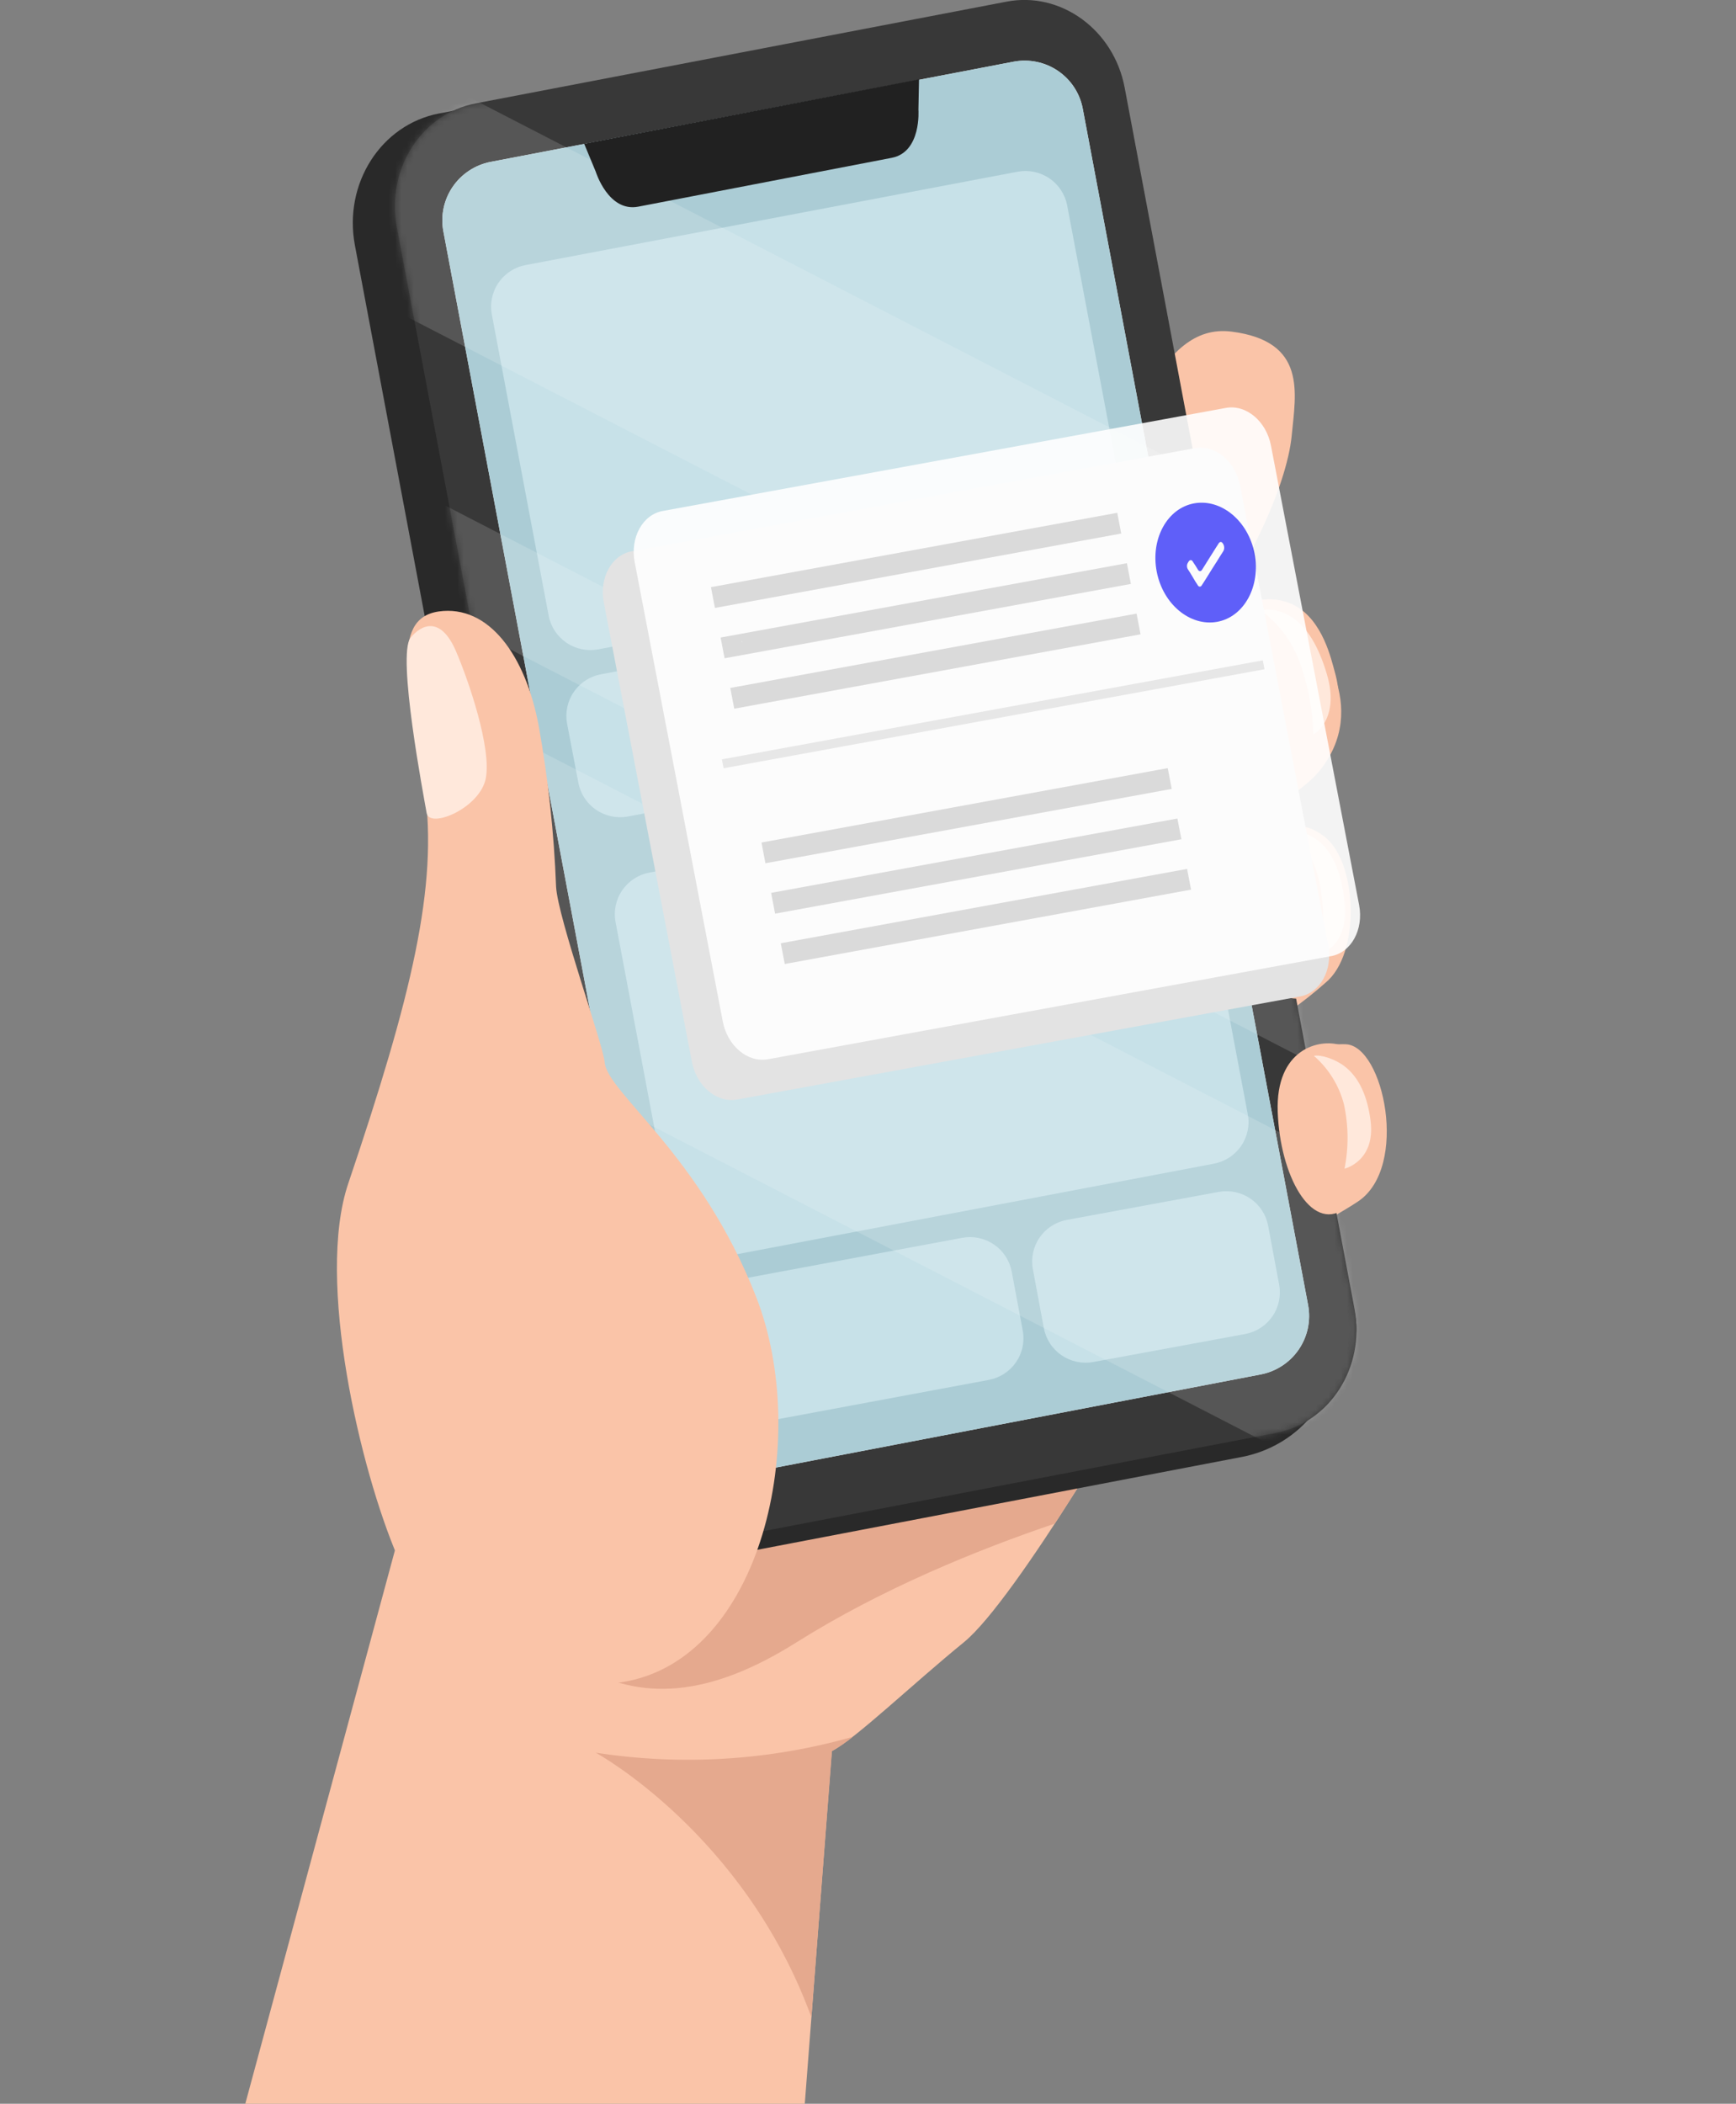 <svg width="279" height="338" viewBox="0 0 279 338" fill="none" xmlns="http://www.w3.org/2000/svg">
<rect x="0" y="0" width="279" height="338" fill="#808080" stroke="none"/>
<g clip-path="url(#clip0_195_66)">
<path d="M216.306 167.777C211.271 167.556 201.703 170.674 193.775 173.656C184.634 177.055 175.767 181.107 176.416 180.037C177.218 178.711 190.634 171.54 201.388 166.069C205.558 163.798 209.455 161.062 213.003 157.912C218.721 153.239 218.124 138.915 213.14 134.649C208.155 130.384 203.444 133.732 195.294 137.776C190.848 139.994 186.154 142.534 181.997 144.87C187.758 141.37 194.56 137.054 200.312 132.857C204.844 129.56 209.7 126.697 211.945 124.004C220.479 113.621 211.689 102.032 207.985 99.551C204.281 97.07 197.368 101.446 188.04 108.048C176.723 116.017 164.459 125.244 164.058 124.284C163.332 122.525 185.65 105.269 194.517 97.614C199.715 93.128 206.798 78.293 207.592 70.01C208.249 63.136 210.076 54.827 197.931 53.28C185.787 51.734 182.663 70.859 172.763 78.166C162.863 85.473 92.539 129.016 92.539 129.016C92.539 129.016 65.118 188.142 64.375 209.205C63.633 230.267 65.041 243.275 65.041 243.275L39.421 338H129.34L133.684 281.338C137.499 279.367 146.537 270.675 154.917 263.844C163.298 257.013 183.935 221.643 185.445 218.202C186.043 216.843 190.788 213.393 195.311 208.788C202.215 201.745 213.899 195.976 218.286 193.011C226.47 187.488 222.382 168.04 216.306 167.777Z" fill="#FAC4A8"/>
<path d="M65.809 233.878C50.447 206.961 154.567 196.392 184.259 220.479C181.699 225.11 175.724 235.305 169.528 244.787C157.247 248.942 141.74 255.221 127.957 263.895C99.708 281.67 84.081 265.985 65.809 233.878Z" fill="#E5A98E"/>
<path d="M70.554 18.233L155.839 1.903C157 1.682 158.182 1.585 159.364 1.614L161.813 1.147C170.553 -0.552 179.078 5.659 180.828 14.937L217.791 211.252C219.421 219.901 210.519 227.803 210.519 227.803C207.679 231.062 203.819 233.273 199.561 234.082C192.375 235.475 114.268 250.42 114.268 250.42C104.957 252.204 95.868 245.611 94.007 235.721L57.036 39.397C55.175 29.508 61.235 20.017 70.554 18.233Z" fill="#292929"/>
<path d="M119.747 246.563C111.008 248.262 102.482 242.043 100.741 232.773L63.769 36.458C62.062 27.18 67.712 18.284 76.443 16.61L161.736 0.272C170.467 -1.427 178.993 4.783 180.743 14.053L217.705 210.377C219.412 219.655 213.771 228.551 205.032 230.224L119.747 246.563Z" fill="#383838"/>
<path d="M210.238 209.714C210.691 212.189 210.147 214.741 208.724 216.82C207.301 218.898 205.113 220.335 202.634 220.819L118.569 236.962C116.095 237.427 113.537 236.895 111.457 235.484C109.377 234.072 107.944 231.897 107.474 229.434L71.246 37.12C70.79 34.645 71.332 32.09 72.756 30.009C74.179 27.929 76.369 26.491 78.85 26.007L162.914 9.907C165.388 9.442 167.946 9.973 170.027 11.385C172.107 12.796 173.539 14.972 174.009 17.434L210.238 209.714Z" fill="#E6E6E6"/>
<path d="M210.238 209.714C210.691 212.189 210.147 214.741 208.724 216.82C207.301 218.898 205.113 220.335 202.634 220.819L118.569 236.962C116.095 237.427 113.537 236.895 111.457 235.484C109.377 234.072 107.944 231.897 107.474 229.434L71.246 37.12C70.79 34.645 71.332 32.09 72.756 30.009C74.179 27.929 76.369 26.491 78.85 26.007L162.914 9.907C165.388 9.442 167.946 9.973 170.027 11.385C172.107 12.796 173.539 14.972 174.009 17.434L210.238 209.714Z" fill="#ABCCD5"/>
<mask id="mask0_195_66" style="mask-type:luminance" maskUnits="userSpaceOnUse" x="70" y="9" width="141" height="229">
<path d="M210.357 210.377C210.78 212.677 210.274 215.051 208.95 216.982C207.625 218.913 205.588 220.246 203.282 220.691L117.938 237.047C116.8 237.262 115.631 237.253 114.497 237.018C113.363 236.784 112.287 236.33 111.329 235.681C110.372 235.033 109.552 234.203 108.917 233.239C108.282 232.275 107.844 231.196 107.628 230.063L71.126 36.449C70.703 34.153 71.205 31.782 72.524 29.852C73.844 27.921 75.874 26.586 78.176 26.135L163.58 9.779C164.718 9.563 165.887 9.571 167.021 9.805C168.156 10.039 169.232 10.493 170.19 11.142C171.148 11.791 171.967 12.621 172.602 13.586C173.237 14.55 173.674 15.63 173.89 16.763L210.357 210.377Z" fill="white"/>
</mask>
<g mask="url(#mask0_195_66)">
<path d="M108.063 196.553C108.401 198.323 109.429 199.887 110.924 200.901C112.419 201.916 114.257 202.299 116.034 201.966L195.089 186.961C195.972 186.796 196.813 186.459 197.564 185.97C198.316 185.48 198.963 184.848 199.469 184.11C199.975 183.371 200.329 182.54 200.512 181.665C200.695 180.789 200.702 179.887 200.534 179.009L191.394 130.639C191.056 128.872 190.028 127.309 188.536 126.295C187.043 125.28 185.207 124.896 183.431 125.227L104.376 140.189C103.494 140.354 102.653 140.691 101.901 141.181C101.149 141.67 100.502 142.302 99.996 143.041C99.491 143.779 99.136 144.61 98.954 145.485C98.771 146.361 98.763 147.263 98.931 148.142L108.063 196.553Z" fill="#C7E1E8"/>
<path d="M112.817 223.368C113.149 225.138 114.173 226.706 115.664 227.725C117.155 228.745 118.992 229.133 120.771 228.805L158.903 221.703C159.785 221.539 160.627 221.204 161.379 220.717C162.131 220.229 162.779 219.599 163.287 218.862C163.794 218.125 164.15 217.296 164.335 216.421C164.52 215.547 164.531 214.645 164.365 213.767L162.598 204.311C162.434 203.433 162.098 202.596 161.609 201.848C161.12 201.1 160.488 200.455 159.748 199.95C159.009 199.445 158.177 199.09 157.3 198.905C156.422 198.72 155.517 198.71 154.636 198.873L116.512 205.976C115.631 206.139 114.79 206.474 114.039 206.961C113.287 207.448 112.639 208.077 112.132 208.813C111.625 209.549 111.268 210.378 111.083 211.251C110.897 212.124 110.886 213.025 111.05 213.903L112.817 223.368Z" fill="#C7E1E8"/>
<path d="M167.762 213.385C167.926 214.262 168.262 215.099 168.751 215.847C169.24 216.595 169.872 217.24 170.612 217.745C171.351 218.25 172.183 218.605 173.06 218.79C173.938 218.975 174.843 218.986 175.724 218.822L200.116 214.328C201.894 213.998 203.469 212.978 204.493 211.494C205.517 210.009 205.907 208.18 205.578 206.409L203.811 196.944C203.648 196.066 203.313 195.228 202.824 194.479C202.335 193.73 201.703 193.084 200.964 192.578C200.224 192.072 199.392 191.717 198.514 191.531C197.636 191.346 196.731 191.335 195.849 191.498L171.457 195.993C169.679 196.323 168.105 197.342 167.08 198.827C166.056 200.312 165.666 202.14 165.995 203.911L167.762 213.385Z" fill="#C7E1E8"/>
<path d="M88.178 98.914C88.515 100.683 89.544 102.247 91.039 103.262C92.533 104.277 94.371 104.659 96.149 104.326L175.195 89.322C176.079 89.157 176.921 88.821 177.673 88.332C178.426 87.843 179.074 87.211 179.58 86.472C180.087 85.734 180.442 84.903 180.626 84.027C180.809 83.151 180.817 82.248 180.649 81.369L171.508 32.991C171.169 31.225 170.14 29.665 168.648 28.652C167.156 27.639 165.321 27.256 163.546 27.587L84.491 42.584C83.609 42.749 82.767 43.086 82.016 43.575C81.264 44.064 80.617 44.696 80.111 45.435C79.605 46.174 79.251 47.005 79.068 47.88C78.885 48.755 78.878 49.658 79.046 50.536L88.178 98.914Z" fill="#C7E1E8"/>
<path d="M92.949 125.745C93.28 127.516 94.304 129.083 95.796 130.103C97.287 131.122 99.124 131.511 100.903 131.183L139.035 124.046C139.917 123.883 140.758 123.548 141.511 123.06C142.263 122.573 142.911 121.943 143.418 121.206C143.926 120.469 144.282 119.639 144.467 118.765C144.652 117.891 144.662 116.989 144.497 116.111L142.73 106.646C142.397 104.875 141.371 103.308 139.877 102.29C138.384 101.272 136.546 100.886 134.767 101.216L96.601 108.328C95.719 108.491 94.878 108.826 94.125 109.314C93.373 109.801 92.725 110.431 92.218 111.168C91.71 111.905 91.354 112.735 91.169 113.609C90.984 114.483 90.974 115.385 91.139 116.263L92.949 125.745Z" fill="#C7E1E8"/>
<path d="M147.876 115.737C148.04 116.615 148.375 117.453 148.864 118.202C149.352 118.951 149.984 119.597 150.724 120.103C151.463 120.609 152.296 120.964 153.174 121.15C154.051 121.335 154.957 121.346 155.839 121.183L180.239 116.688C182.018 116.358 183.592 115.339 184.616 113.854C185.64 112.369 186.03 110.541 185.701 108.77L183.935 99.305C183.771 98.427 183.436 97.589 182.947 96.84C182.459 96.091 181.827 95.445 181.087 94.939C180.348 94.433 179.515 94.077 178.637 93.892C177.76 93.707 176.854 93.695 175.972 93.859L151.58 98.353C149.8 98.681 148.224 99.7 147.198 101.185C146.172 102.67 145.781 104.5 146.11 106.272L147.876 115.737Z" fill="#C7E1E8"/>
</g>
<g opacity="0.15">
<mask id="mask1_195_66" style="mask-type:luminance" maskUnits="userSpaceOnUse" x="63" y="-1" width="156" height="248">
<path d="M119.747 246.563C111.008 248.262 102.482 242.043 100.741 232.773L63.769 36.458C62.062 27.18 67.712 18.284 76.443 16.61L161.736 0.272C170.467 -1.427 178.993 4.783 180.743 14.053L217.705 210.377C219.412 219.655 213.771 228.551 205.032 230.224L119.747 246.563Z" fill="white"/>
</mask>
<g mask="url(#mask1_195_66)">
<path d="M224.456 242.586L242.976 201.167L18.52 85.456L0 126.875L224.456 242.586Z" fill="white"/>
<path d="M264.312 153.443L279 120.588L54.544 4.868L39.847 37.732L264.312 153.443Z" fill="white"/>
<path d="M248.003 189.909L254.446 175.508L29.99 59.797L23.547 74.198L248.003 189.909Z" fill="white"/>
</g>
</g>
<path d="M147.697 12.745L147.604 17.613C147.604 17.613 148.124 24.41 143.336 25.353L102.576 33.204C97.771 34.121 95.748 27.596 95.748 27.596L93.888 23.102L147.697 12.745Z" fill="#212121"/>
<path d="M70.503 98.243C78.543 97.104 84.474 105.303 86.582 116.646C88.109 125.187 89.042 133.823 89.373 142.492C89.638 147.394 96.977 167.98 97.173 170.631C97.532 175.542 112.535 185.423 121.505 208.321C130.475 231.218 122.418 266.784 99.93 270.267C77.442 273.751 69.786 263.827 63.88 250.072C57.975 236.316 50.695 205.764 55.969 190.147C66.108 160.138 70.478 142.381 68.216 126.603C65.954 110.826 62.464 99.407 70.503 98.243Z" fill="#FAC4A8"/>
<path d="M65.98 102.474C67.636 100.409 70.776 98.82 73.277 104.615C75.385 109.517 78.978 120.163 78.082 125.006C77.186 129.849 69.018 133.231 68.566 130.622C68.114 128.014 63.77 105.235 65.98 102.474Z" fill="#FFE8DB"/>
<path d="M130.406 324.109C119.645 294.609 95.748 281.593 95.748 281.593C109.54 283.727 123.633 282.857 137.055 279.044C136.005 279.899 134.886 280.666 133.709 281.338L130.406 324.109Z" fill="#E5A98E"/>
<path d="M197.308 98.158C196.293 98.744 191.744 104.029 194.671 114.301C197.598 124.573 203.12 127.547 207.549 125.151C215.162 121.047 216.041 113.426 214.573 108.158C213.942 105.872 212.61 99.764 208.138 97.308C203.666 94.853 198.435 97.495 197.308 98.158Z" fill="#FAC4A8"/>
<path d="M202.71 98.107C205.447 100.151 207.55 102.922 208.778 106.102C210.198 109.914 210.977 113.933 211.083 117.997C211.083 117.997 215.418 115.677 213.25 108.328C211.936 103.867 210.076 100.758 207.618 99.169C206.03 98.107 203.735 97.648 202.71 98.107Z" fill="#FFE8DB"/>
<path d="M203.607 132.304C202.804 132.814 199.083 137.691 200.79 147.598C202.497 157.505 206.252 161.974 209.948 159.968C216.221 156.57 216.502 144.063 215.649 138.957C214.795 133.851 205.228 131.259 203.607 132.304Z" fill="#FAC4A8"/>
<path d="M216.084 144.837C215.606 140.52 214.377 137.334 212.243 135.423C210.869 134.174 208.719 133.324 207.643 133.545C209.907 135.881 211.458 138.81 212.115 141.99C212.817 145.707 212.861 149.517 212.243 153.248C212.243 153.248 216.886 151.956 216.084 144.837Z" fill="#FFE8DB"/>
<path d="M215.444 167.912C212.03 166.825 204.972 168.507 205.348 178.669C205.723 188.83 210.665 197.913 215.973 194.285C221.281 190.657 222.425 185.211 221.666 179.765C220.906 174.319 218.858 169 215.444 167.912Z" fill="#FAC4A8"/>
<path d="M220.266 180.02C219.745 176.043 218.397 173.104 216.118 171.337C214.642 170.189 212.329 169.399 211.16 169.637C213.524 171.685 215.209 174.399 215.99 177.42C216.732 180.827 216.764 184.349 216.084 187.768C216.084 187.768 221.119 186.579 220.266 180.02Z" fill="#FFE8DB"/>
<g style="mix-blend-mode:multiply">
<path d="M213.464 151.871C214.215 155.822 212.184 159.518 208.932 160.096L118.467 176.655C115.207 177.25 111.955 174.531 111.196 170.589L97.037 96.781C96.277 92.839 98.308 89.135 101.569 88.566L192.034 72.006C195.294 71.411 198.546 74.122 199.305 78.073L213.464 151.871Z" fill="#E3E3E3"/>
</g>
<g opacity="0.9">
<path d="M218.431 145.406C219.182 149.348 217.159 153.052 213.899 153.622L123.434 170.181C120.174 170.776 116.922 168.065 116.163 164.115L102.004 90.316C101.244 86.365 103.276 82.669 106.536 82.091L197.001 65.54C200.253 64.937 203.513 67.656 204.264 71.598L218.431 145.406Z" fill="white"/>
<path d="M191.419 142.933L126.122 154.879L125.482 151.549L190.779 139.603L191.419 142.933Z" fill="#D9D9D9"/>
<path d="M189.866 134.836L124.569 146.791L123.929 143.452L189.226 131.506L189.866 134.836Z" fill="#D9D9D9"/>
<path d="M188.313 126.748L123.016 138.694L122.384 135.363L187.673 123.409L188.313 126.748Z" fill="#D9D9D9"/>
<path d="M201.627 88.948C202.634 94.207 199.92 99.143 195.593 99.908C191.266 100.673 186.905 97.087 185.898 91.828C184.891 86.569 187.605 81.632 191.94 80.868C196.276 80.103 200.62 83.689 201.627 88.948Z" fill="#5151FC"/>
<path d="M196.745 88.013C196.744 88.221 196.685 88.424 196.574 88.6C196.224 89.135 195.892 89.67 195.559 90.214L194.868 91.293L193.767 93.06C193.553 93.391 193.348 93.74 193.118 94.071C193.09 94.124 193.047 94.169 192.995 94.2C192.944 94.231 192.884 94.248 192.823 94.248C192.763 94.248 192.703 94.231 192.652 94.2C192.6 94.169 192.557 94.124 192.529 94.071C192.222 93.621 191.94 93.153 191.676 92.695C191.411 92.236 191.164 91.845 190.916 91.471C190.816 91.312 190.763 91.128 190.763 90.94C190.763 90.752 190.816 90.568 190.916 90.409C190.963 90.311 191.023 90.219 191.095 90.137C191.129 90.088 191.176 90.05 191.23 90.025C191.284 90 191.344 89.99 191.403 89.996C191.462 90.002 191.519 90.024 191.567 90.059C191.615 90.095 191.652 90.142 191.676 90.197C191.966 90.63 192.247 91.046 192.529 91.531C192.557 91.588 192.598 91.638 192.648 91.678C192.699 91.717 192.757 91.746 192.819 91.76C192.872 91.766 192.925 91.759 192.974 91.74C193.023 91.72 193.066 91.689 193.101 91.65C193.203 91.521 193.294 91.385 193.374 91.242C193.639 90.834 193.895 90.392 194.151 90.001C194.552 89.373 194.944 88.744 195.337 88.115L195.849 87.317C195.889 87.241 195.948 87.177 196.02 87.13C196.052 87.107 196.088 87.09 196.126 87.081C196.164 87.072 196.204 87.071 196.243 87.077C196.282 87.083 196.319 87.097 196.352 87.118C196.386 87.139 196.415 87.166 196.438 87.198C196.64 87.421 196.75 87.712 196.745 88.013Z" fill="white"/>
<path d="M183.303 101.913L118.006 113.859L117.366 110.528L182.663 98.583L183.303 101.913Z" fill="#D9D9D9"/>
<path d="M181.75 93.816L116.453 105.762L115.813 102.431L181.11 90.486L181.75 93.816Z" fill="#D9D9D9"/>
<path d="M180.197 85.719L114.9 97.674L114.26 94.335L179.557 82.389L180.197 85.719Z" fill="#D9D9D9"/>
<path d="M119.252 103.128C119.246 103.106 119.246 103.082 119.252 103.06C119.244 103.051 119.239 103.039 119.239 103.026C119.239 103.014 119.244 103.002 119.252 102.992H119.295C119.295 102.992 119.295 102.992 119.295 103.043C119.301 103.06 119.301 103.078 119.295 103.094C119.304 103.106 119.31 103.121 119.31 103.137C119.31 103.152 119.304 103.167 119.295 103.179C119.295 103.179 119.261 103.171 119.252 103.128ZM119.252 103.018C119.252 103.018 119.261 103.001 119.261 103.018H119.252ZM119.312 103.103C119.305 103.119 119.305 103.137 119.312 103.154C119.321 103.138 119.324 103.12 119.32 103.103H119.312Z" fill="white"/>
<path d="M203.223 107.521L116.291 123.434L116.018 121.998L202.95 106.093L203.223 107.521Z" fill="#E8E8E8"/>
</g>
</g>
<defs>
<clipPath id="clip0_195_66">
<rect width="279" height="338" fill="white"/>
</clipPath>
</defs>
</svg>
